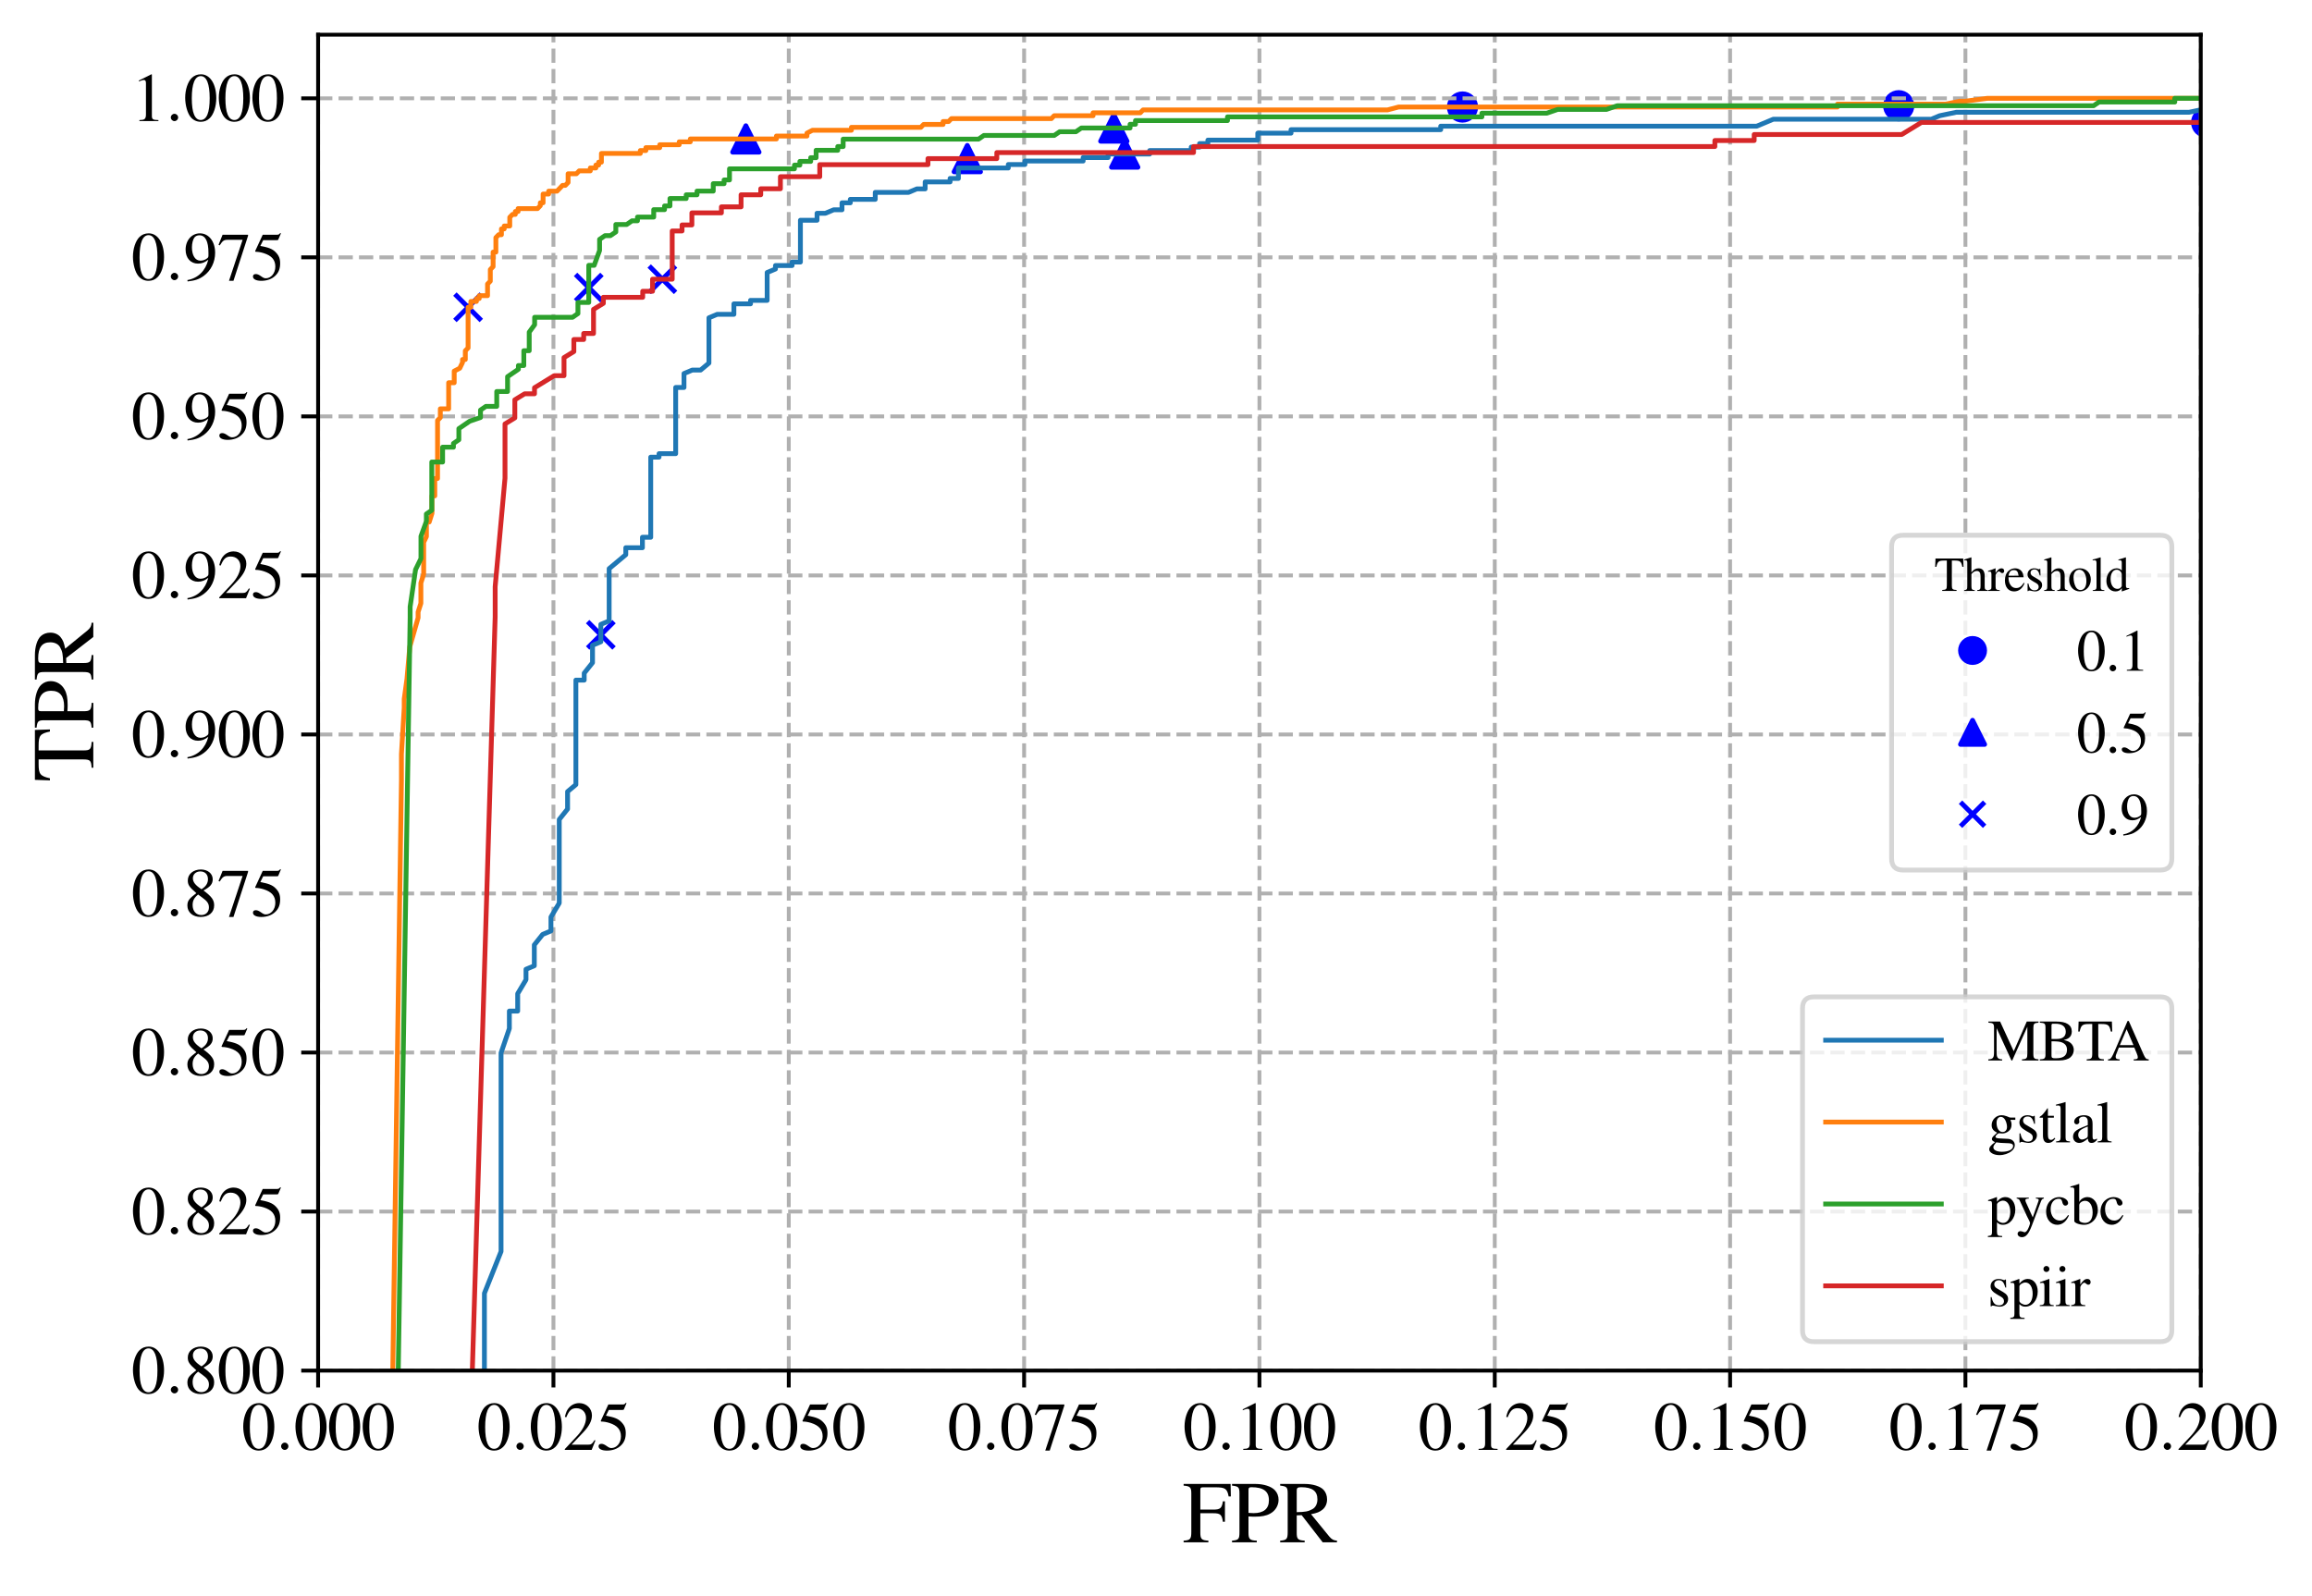 <?xml version="1.0" encoding="utf-8" standalone="no"?>
<!DOCTYPE svg PUBLIC "-//W3C//DTD SVG 1.1//EN"
  "http://www.w3.org/Graphics/SVG/1.1/DTD/svg11.dtd">
<svg xmlns:xlink="http://www.w3.org/1999/xlink" width="479.679pt" height="331.116pt" viewBox="0 0 479.679 331.116" xmlns="http://www.w3.org/2000/svg" version="1.1">
 <defs>
  <style type="text/css">*{stroke-linejoin: round; stroke-linecap: butt}</style>
 </defs>
 <g id="figure_1">
  <g id="patch_1">
   <path d="M 0 331.116 
L 479.679 331.116 
L 479.679 0 
L 0 0 
z
" style="fill: #ffffff"/>
  </g>
  <g id="axes_1">
   <g id="patch_2">
    <path d="M 65.999 284.4 
L 456.599 284.4 
L 456.599 7.2 
L 65.999 7.2 
z
" style="fill: #ffffff"/>
   </g>
   <g id="PathCollection_1">
    <defs>
     <path id="m53c37df8f1" d="M 0 2.739 
C 0.726 2.739 1.423 2.45 1.936 1.936 
C 2.45 1.423 2.739 0.726 2.739 0 
C 2.739 -0.726 2.45 -1.423 1.936 -1.936 
C 1.423 -2.45 0.726 -2.739 0 -2.739 
C -0.726 -2.739 -1.423 -2.45 -1.936 -1.936 
C -2.45 -1.423 -2.739 -0.726 -2.739 0 
C -2.739 0.726 -2.45 1.423 -1.936 1.936 
C -1.423 2.45 -0.726 2.739 0 2.739 
z
" style="stroke: #0000ff"/>
    </defs>
    <g clip-path="url(#pb115b995cb)">
     <use xlink:href="#m53c37df8f1" x="471.437" y="22.569" style="fill: #0000ff; stroke: #0000ff"/>
    </g>
   </g>
   <g id="PathCollection_2">
    <defs>
     <path id="mff3ab88b46" d="M 0 -2.739 
L -2.739 2.739 
L 2.739 2.739 
z
" style="stroke: #0000ff"/>
    </defs>
    <g clip-path="url(#pb115b995cb)">
     <use xlink:href="#mff3ab88b46" x="233.35" y="31.966" style="fill: #0000ff; stroke: #0000ff"/>
    </g>
   </g>
   <g id="PathCollection_3">
    <defs>
     <path id="m72ffa48e8d" d="M -2.739 2.739 
L 2.739 -2.739 
M -2.739 -2.739 
L 2.739 2.739 
" style="stroke: #0000ff"/>
    </defs>
    <g clip-path="url(#pb115b995cb)">
     <use xlink:href="#m72ffa48e8d" x="124.658" y="131.725" style="fill: #0000ff; stroke: #0000ff"/>
    </g>
   </g>
   <g id="PathCollection_4">
    <g clip-path="url(#pb115b995cb)">
     <use xlink:href="#m53c37df8f1" x="303.425" y="22.207" style="fill: #0000ff; stroke: #0000ff"/>
    </g>
   </g>
   <g id="PathCollection_5">
    <g clip-path="url(#pb115b995cb)">
     <use xlink:href="#mff3ab88b46" x="154.746" y="28.831" style="fill: #0000ff; stroke: #0000ff"/>
    </g>
   </g>
   <g id="PathCollection_6">
    <g clip-path="url(#pb115b995cb)">
     <use xlink:href="#m72ffa48e8d" x="97.118" y="63.758" style="fill: #0000ff; stroke: #0000ff"/>
    </g>
   </g>
   <g id="PathCollection_7">
    <g clip-path="url(#pb115b995cb)">
     <use xlink:href="#m53c37df8f1" x="393.933" y="21.94" style="fill: #0000ff; stroke: #0000ff"/>
    </g>
   </g>
   <g id="PathCollection_8">
    <g clip-path="url(#pb115b995cb)">
     <use xlink:href="#mff3ab88b46" x="231.089" y="26.561" style="fill: #0000ff; stroke: #0000ff"/>
    </g>
   </g>
   <g id="PathCollection_9">
    <g clip-path="url(#pb115b995cb)">
     <use xlink:href="#m72ffa48e8d" x="122.152" y="59.677" style="fill: #0000ff; stroke: #0000ff"/>
    </g>
   </g>
   <g id="PathCollection_10">
    <g clip-path="url(#pb115b995cb)">
     <use xlink:href="#m53c37df8f1" x="457.824" y="25.405" style="fill: #0000ff; stroke: #0000ff"/>
    </g>
   </g>
   <g id="PathCollection_11">
    <g clip-path="url(#pb115b995cb)">
     <use xlink:href="#mff3ab88b46" x="200.689" y="32.912" style="fill: #0000ff; stroke: #0000ff"/>
    </g>
   </g>
   <g id="PathCollection_12">
    <g clip-path="url(#pb115b995cb)">
     <use xlink:href="#m72ffa48e8d" x="137.426" y="57.936" style="fill: #0000ff; stroke: #0000ff"/>
    </g>
   </g>
   <g id="matplotlib.axis_1">
    <g id="xtick_1">
     <g id="line2d_1">
      <path d="M 65.999 284.4 
L 65.999 7.2 
" clip-path="url(#pb115b995cb)" style="fill: none; stroke-dasharray: 2.96,1.28; stroke-dashoffset: 0; stroke: #b0b0b0; stroke-width: 0.8"/>
     </g>
     <g id="line2d_2">
      <defs>
       <path id="mc98a11e518" d="M 0 0 
L 0 3.5 
" style="stroke: #000000; stroke-width: 0.8"/>
      </defs>
      <g>
       <use xlink:href="#mc98a11e518" x="65.999" y="284.4" style="stroke: #000000; stroke-width: 0.8"/>
      </g>
     </g>
     <g id="text_1">
      <!-- $\mathdefault{0.000}$ -->
      <g transform="translate(50.12 300.856) scale(0.14 -0.14)">
       <defs>
        <path id="NimbusRomNo9L-Regu-30" d="M 1626 4352 
C 1274 4352 1005 4243 768 4019 
C 397 3661 154 2924 154 2176 
C 154 1478 365 729 666 371 
C 902 89 1229 -64 1600 -64 
C 1926 -64 2202 44 2432 268 
C 2803 620 3046 1363 3046 2137 
C 3046 3449 2464 4352 1626 4352 
z
M 1606 4185 
C 2144 4185 2432 3462 2432 2124 
C 2432 787 2150 102 1600 102 
C 1050 102 768 787 768 2118 
C 768 3475 1056 4185 1606 4185 
z
" transform="scale(0.016)"/>
        <path id="CMMI10-3a" d="M 1229 339 
C 1229 524 1075 678 890 678 
C 704 678 550 524 550 339 
C 550 153 704 0 890 0 
C 1075 0 1229 153 1229 339 
z
" transform="scale(0.016)"/>
       </defs>
       <use xlink:href="#NimbusRomNo9L-Regu-30" transform="scale(0.996)"/>
       <use xlink:href="#CMMI10-3a" transform="translate(49.813 0) scale(0.996)"/>
       <use xlink:href="#NimbusRomNo9L-Regu-30" transform="translate(77.409 0) scale(0.996)"/>
       <use xlink:href="#NimbusRomNo9L-Regu-30" transform="translate(127.222 0) scale(0.996)"/>
       <use xlink:href="#NimbusRomNo9L-Regu-30" transform="translate(177.035 0) scale(0.996)"/>
      </g>
     </g>
    </g>
    <g id="xtick_2">
     <g id="line2d_3">
      <path d="M 114.824 284.4 
L 114.824 7.2 
" clip-path="url(#pb115b995cb)" style="fill: none; stroke-dasharray: 2.96,1.28; stroke-dashoffset: 0; stroke: #b0b0b0; stroke-width: 0.8"/>
     </g>
     <g id="line2d_4">
      <g>
       <use xlink:href="#mc98a11e518" x="114.824" y="284.4" style="stroke: #000000; stroke-width: 0.8"/>
      </g>
     </g>
     <g id="text_2">
      <!-- $\mathdefault{0.025}$ -->
      <g transform="translate(98.945 300.856) scale(0.14 -0.14)">
       <defs>
        <path id="NimbusRomNo9L-Regu-32" d="M 3040 879 
L 2957 912 
C 2720 544 2637 486 2349 486 
L 819 486 
L 1894 1621 
C 2464 2221 2714 2711 2714 3214 
C 2714 3858 2195 4352 1530 4352 
C 1178 4352 845 4211 608 3955 
C 403 3736 307 3530 198 3072 
L 333 3039 
C 589 3671 819 3878 1261 3878 
C 1798 3878 2163 3510 2163 2969 
C 2163 2466 1869 1866 1331 1292 
L 192 76 
L 192 0 
L 2688 0 
L 3040 879 
z
" transform="scale(0.016)"/>
        <path id="NimbusRomNo9L-Regu-35" d="M 1158 3718 
L 2413 3718 
C 2515 3718 2541 3731 2560 3775 
L 2803 4345 
L 2746 4390 
C 2650 4256 2586 4224 2451 4224 
L 1114 4224 
L 416 2717 
C 410 2705 410 2698 410 2686 
C 410 2654 435 2635 486 2635 
C 691 2635 947 2591 1210 2508 
C 1946 2274 2285 1882 2285 1255 
C 2285 647 1894 172 1395 172 
C 1267 172 1158 217 966 356 
C 762 502 614 565 480 565 
C 294 565 205 489 205 331 
C 205 89 506 -64 986 -64 
C 1523 -64 1984 108 2304 432 
C 2598 717 2733 1078 2733 1559 
C 2733 2015 2611 2306 2291 2622 
C 2010 2901 1645 3047 890 3180 
L 1158 3718 
z
" transform="scale(0.016)"/>
       </defs>
       <use xlink:href="#NimbusRomNo9L-Regu-30" transform="scale(0.996)"/>
       <use xlink:href="#CMMI10-3a" transform="translate(49.813 0) scale(0.996)"/>
       <use xlink:href="#NimbusRomNo9L-Regu-30" transform="translate(77.409 0) scale(0.996)"/>
       <use xlink:href="#NimbusRomNo9L-Regu-32" transform="translate(127.222 0) scale(0.996)"/>
       <use xlink:href="#NimbusRomNo9L-Regu-35" transform="translate(177.035 0) scale(0.996)"/>
      </g>
     </g>
    </g>
    <g id="xtick_3">
     <g id="line2d_5">
      <path d="M 163.649 284.4 
L 163.649 7.2 
" clip-path="url(#pb115b995cb)" style="fill: none; stroke-dasharray: 2.96,1.28; stroke-dashoffset: 0; stroke: #b0b0b0; stroke-width: 0.8"/>
     </g>
     <g id="line2d_6">
      <g>
       <use xlink:href="#mc98a11e518" x="163.649" y="284.4" style="stroke: #000000; stroke-width: 0.8"/>
      </g>
     </g>
     <g id="text_3">
      <!-- $\mathdefault{0.050}$ -->
      <g transform="translate(147.77 300.856) scale(0.14 -0.14)">
       <use xlink:href="#NimbusRomNo9L-Regu-30" transform="scale(0.996)"/>
       <use xlink:href="#CMMI10-3a" transform="translate(49.813 0) scale(0.996)"/>
       <use xlink:href="#NimbusRomNo9L-Regu-30" transform="translate(77.409 0) scale(0.996)"/>
       <use xlink:href="#NimbusRomNo9L-Regu-35" transform="translate(127.222 0) scale(0.996)"/>
       <use xlink:href="#NimbusRomNo9L-Regu-30" transform="translate(177.035 0) scale(0.996)"/>
      </g>
     </g>
    </g>
    <g id="xtick_4">
     <g id="line2d_7">
      <path d="M 212.474 284.4 
L 212.474 7.2 
" clip-path="url(#pb115b995cb)" style="fill: none; stroke-dasharray: 2.96,1.28; stroke-dashoffset: 0; stroke: #b0b0b0; stroke-width: 0.8"/>
     </g>
     <g id="line2d_8">
      <g>
       <use xlink:href="#mc98a11e518" x="212.474" y="284.4" style="stroke: #000000; stroke-width: 0.8"/>
      </g>
     </g>
     <g id="text_4">
      <!-- $\mathdefault{0.075}$ -->
      <g transform="translate(196.595 300.856) scale(0.14 -0.14)">
       <defs>
        <path id="NimbusRomNo9L-Regu-37" d="M 2874 4224 
L 506 4224 
L 128 3283 
L 237 3232 
C 512 3667 627 3750 979 3750 
L 2368 3750 
L 1101 -64 
L 1517 -64 
L 2874 4121 
L 2874 4224 
z
" transform="scale(0.016)"/>
       </defs>
       <use xlink:href="#NimbusRomNo9L-Regu-30" transform="scale(0.996)"/>
       <use xlink:href="#CMMI10-3a" transform="translate(49.813 0) scale(0.996)"/>
       <use xlink:href="#NimbusRomNo9L-Regu-30" transform="translate(77.409 0) scale(0.996)"/>
       <use xlink:href="#NimbusRomNo9L-Regu-37" transform="translate(127.222 0) scale(0.996)"/>
       <use xlink:href="#NimbusRomNo9L-Regu-35" transform="translate(177.035 0) scale(0.996)"/>
      </g>
     </g>
    </g>
    <g id="xtick_5">
     <g id="line2d_9">
      <path d="M 261.299 284.4 
L 261.299 7.2 
" clip-path="url(#pb115b995cb)" style="fill: none; stroke-dasharray: 2.96,1.28; stroke-dashoffset: 0; stroke: #b0b0b0; stroke-width: 0.8"/>
     </g>
     <g id="line2d_10">
      <g>
       <use xlink:href="#mc98a11e518" x="261.299" y="284.4" style="stroke: #000000; stroke-width: 0.8"/>
      </g>
     </g>
     <g id="text_5">
      <!-- $\mathdefault{0.100}$ -->
      <g transform="translate(245.42 300.856) scale(0.14 -0.14)">
       <defs>
        <path id="NimbusRomNo9L-Regu-31" d="M 1862 4352 
L 710 3776 
L 710 3686 
C 787 3718 858 3743 883 3756 
C 998 3801 1107 3826 1171 3826 
C 1306 3826 1363 3731 1363 3525 
L 1363 599 
C 1363 386 1312 238 1210 179 
C 1114 121 1024 102 755 96 
L 755 0 
L 2522 0 
L 2522 96 
C 2016 102 1914 167 1914 477 
L 1914 4339 
L 1862 4352 
z
" transform="scale(0.016)"/>
       </defs>
       <use xlink:href="#NimbusRomNo9L-Regu-30" transform="scale(0.996)"/>
       <use xlink:href="#CMMI10-3a" transform="translate(49.813 0) scale(0.996)"/>
       <use xlink:href="#NimbusRomNo9L-Regu-31" transform="translate(77.409 0) scale(0.996)"/>
       <use xlink:href="#NimbusRomNo9L-Regu-30" transform="translate(127.222 0) scale(0.996)"/>
       <use xlink:href="#NimbusRomNo9L-Regu-30" transform="translate(177.035 0) scale(0.996)"/>
      </g>
     </g>
    </g>
    <g id="xtick_6">
     <g id="line2d_11">
      <path d="M 310.124 284.4 
L 310.124 7.2 
" clip-path="url(#pb115b995cb)" style="fill: none; stroke-dasharray: 2.96,1.28; stroke-dashoffset: 0; stroke: #b0b0b0; stroke-width: 0.8"/>
     </g>
     <g id="line2d_12">
      <g>
       <use xlink:href="#mc98a11e518" x="310.124" y="284.4" style="stroke: #000000; stroke-width: 0.8"/>
      </g>
     </g>
     <g id="text_6">
      <!-- $\mathdefault{0.125}$ -->
      <g transform="translate(294.245 300.856) scale(0.14 -0.14)">
       <use xlink:href="#NimbusRomNo9L-Regu-30" transform="scale(0.996)"/>
       <use xlink:href="#CMMI10-3a" transform="translate(49.813 0) scale(0.996)"/>
       <use xlink:href="#NimbusRomNo9L-Regu-31" transform="translate(77.409 0) scale(0.996)"/>
       <use xlink:href="#NimbusRomNo9L-Regu-32" transform="translate(127.222 0) scale(0.996)"/>
       <use xlink:href="#NimbusRomNo9L-Regu-35" transform="translate(177.035 0) scale(0.996)"/>
      </g>
     </g>
    </g>
    <g id="xtick_7">
     <g id="line2d_13">
      <path d="M 358.949 284.4 
L 358.949 7.2 
" clip-path="url(#pb115b995cb)" style="fill: none; stroke-dasharray: 2.96,1.28; stroke-dashoffset: 0; stroke: #b0b0b0; stroke-width: 0.8"/>
     </g>
     <g id="line2d_14">
      <g>
       <use xlink:href="#mc98a11e518" x="358.949" y="284.4" style="stroke: #000000; stroke-width: 0.8"/>
      </g>
     </g>
     <g id="text_7">
      <!-- $\mathdefault{0.150}$ -->
      <g transform="translate(343.07 300.856) scale(0.14 -0.14)">
       <use xlink:href="#NimbusRomNo9L-Regu-30" transform="scale(0.996)"/>
       <use xlink:href="#CMMI10-3a" transform="translate(49.813 0) scale(0.996)"/>
       <use xlink:href="#NimbusRomNo9L-Regu-31" transform="translate(77.409 0) scale(0.996)"/>
       <use xlink:href="#NimbusRomNo9L-Regu-35" transform="translate(127.222 0) scale(0.996)"/>
       <use xlink:href="#NimbusRomNo9L-Regu-30" transform="translate(177.035 0) scale(0.996)"/>
      </g>
     </g>
    </g>
    <g id="xtick_8">
     <g id="line2d_15">
      <path d="M 407.774 284.4 
L 407.774 7.2 
" clip-path="url(#pb115b995cb)" style="fill: none; stroke-dasharray: 2.96,1.28; stroke-dashoffset: 0; stroke: #b0b0b0; stroke-width: 0.8"/>
     </g>
     <g id="line2d_16">
      <g>
       <use xlink:href="#mc98a11e518" x="407.774" y="284.4" style="stroke: #000000; stroke-width: 0.8"/>
      </g>
     </g>
     <g id="text_8">
      <!-- $\mathdefault{0.175}$ -->
      <g transform="translate(391.895 300.856) scale(0.14 -0.14)">
       <use xlink:href="#NimbusRomNo9L-Regu-30" transform="scale(0.996)"/>
       <use xlink:href="#CMMI10-3a" transform="translate(49.813 0) scale(0.996)"/>
       <use xlink:href="#NimbusRomNo9L-Regu-31" transform="translate(77.409 0) scale(0.996)"/>
       <use xlink:href="#NimbusRomNo9L-Regu-37" transform="translate(127.222 0) scale(0.996)"/>
       <use xlink:href="#NimbusRomNo9L-Regu-35" transform="translate(177.035 0) scale(0.996)"/>
      </g>
     </g>
    </g>
    <g id="xtick_9">
     <g id="line2d_17">
      <path d="M 456.599 284.4 
L 456.599 7.2 
" clip-path="url(#pb115b995cb)" style="fill: none; stroke-dasharray: 2.96,1.28; stroke-dashoffset: 0; stroke: #b0b0b0; stroke-width: 0.8"/>
     </g>
     <g id="line2d_18">
      <g>
       <use xlink:href="#mc98a11e518" x="456.599" y="284.4" style="stroke: #000000; stroke-width: 0.8"/>
      </g>
     </g>
     <g id="text_9">
      <!-- $\mathdefault{0.200}$ -->
      <g transform="translate(440.72 300.856) scale(0.14 -0.14)">
       <use xlink:href="#NimbusRomNo9L-Regu-30" transform="scale(0.996)"/>
       <use xlink:href="#CMMI10-3a" transform="translate(49.813 0) scale(0.996)"/>
       <use xlink:href="#NimbusRomNo9L-Regu-32" transform="translate(77.409 0) scale(0.996)"/>
       <use xlink:href="#NimbusRomNo9L-Regu-30" transform="translate(127.222 0) scale(0.996)"/>
       <use xlink:href="#NimbusRomNo9L-Regu-30" transform="translate(177.035 0) scale(0.996)"/>
      </g>
     </g>
    </g>
    <g id="text_10">
     <!-- FPR -->
     <g transform="translate(245.348 320.034) scale(0.18 -0.18)">
      <defs>
       <path id="NimbusRomNo9L-Regu-46" d="M 3066 1491 
L 3066 2966 
L 2918 2966 
C 2842 2462 2726 2368 2214 2368 
L 1286 2368 
L 1286 3766 
C 1286 3942 1318 3980 1491 3980 
L 2362 3980 
C 3085 3980 3226 3886 3334 3319 
L 3494 3319 
L 3475 4224 
L 77 4224 
L 77 4102 
C 550 4064 634 3976 634 3534 
L 634 772 
C 634 237 563 153 77 121 
L 77 0 
L 1869 0 
L 1869 121 
C 1376 147 1286 237 1286 701 
L 1286 2105 
L 2214 2105 
C 2733 2105 2842 2008 2918 1487 
L 3066 1491 
z
" transform="scale(0.016)"/>
       <path id="NimbusRomNo9L-Regu-50" d="M 1293 1875 
C 1459 1862 1568 1855 1734 1855 
C 2234 1855 2579 1919 2854 2073 
C 3238 2276 3469 2661 3469 3077 
C 3469 3343 3379 3583 3206 3766 
C 2950 4044 2394 4224 1792 4224 
L 102 4224 
L 102 4102 
C 576 4051 640 3987 640 3528 
L 640 765 
C 640 230 589 166 102 121 
L 102 0 
L 1894 0 
L 1894 121 
C 1389 140 1293 230 1293 695 
L 1293 1875 
z
M 1293 3772 
C 1293 3942 1338 3987 1510 3987 
C 2374 3987 2771 3690 2771 3040 
C 2771 2427 2394 2112 1658 2112 
C 1530 2112 1440 2118 1293 2130 
L 1293 3772 
z
" transform="scale(0.016)"/>
       <path id="NimbusRomNo9L-Regu-52" d="M 4218 121 
C 3974 140 3846 204 3661 421 
L 2342 2035 
C 2771 2118 2963 2194 3174 2366 
C 3379 2532 3501 2800 3501 3100 
C 3501 3374 3418 3610 3251 3795 
C 3008 4057 2477 4224 1875 4224 
L 109 4224 
L 109 4102 
C 589 4051 653 3981 653 3528 
L 653 765 
C 653 236 589 159 109 121 
L 109 0 
L 1882 0 
L 1882 121 
C 1389 153 1306 236 1306 695 
L 1306 1952 
L 1664 1965 
L 3187 0 
L 4218 0 
L 4218 121 
z
M 1306 3756 
C 1306 3935 1376 3987 1632 3987 
C 2432 3987 2803 3711 2803 3110 
C 2803 2790 2669 2521 2438 2399 
C 2144 2233 1920 2195 1306 2182 
L 1306 3756 
z
" transform="scale(0.016)"/>
      </defs>
      <use xlink:href="#NimbusRomNo9L-Regu-46" transform="scale(0.996)"/>
      <use xlink:href="#NimbusRomNo9L-Regu-50" transform="translate(55.392 0) scale(0.996)"/>
      <use xlink:href="#NimbusRomNo9L-Regu-52" transform="translate(110.783 0) scale(0.996)"/>
     </g>
    </g>
   </g>
   <g id="matplotlib.axis_2">
    <g id="ytick_1">
     <g id="line2d_19">
      <path d="M 65.999 284.4 
L 456.599 284.4 
" clip-path="url(#pb115b995cb)" style="fill: none; stroke-dasharray: 2.96,1.28; stroke-dashoffset: 0; stroke: #b0b0b0; stroke-width: 0.8"/>
     </g>
     <g id="line2d_20">
      <defs>
       <path id="mfca49b97d0" d="M 0 0 
L -3.5 0 
" style="stroke: #000000; stroke-width: 0.8"/>
      </defs>
      <g>
       <use xlink:href="#mfca49b97d0" x="65.999" y="284.4" style="stroke: #000000; stroke-width: 0.8"/>
      </g>
     </g>
     <g id="text_11">
      <!-- $\mathdefault{0.800}$ -->
      <g transform="translate(27.241 289.128) scale(0.14 -0.14)">
       <defs>
        <path id="NimbusRomNo9L-Regu-38" d="M 1856 2400 
C 2490 2739 2714 3008 2714 3443 
C 2714 3968 2253 4352 1613 4352 
C 915 4352 397 3923 397 3341 
C 397 2924 518 2739 1190 2150 
C 499 1625 358 1427 358 992 
C 358 371 864 -64 1587 -64 
C 2355 -64 2848 358 2848 1017 
C 2848 1510 2630 1824 1856 2400 
z
M 1741 1740 
C 2208 1408 2362 1177 2362 819 
C 2362 403 2074 115 1658 115 
C 1171 115 845 486 845 1043 
C 845 1452 986 1721 1357 2022 
L 1741 1740 
z
M 1670 2515 
C 1101 2886 870 3180 870 3539 
C 870 3910 1158 4172 1562 4172 
C 1997 4172 2272 3891 2272 3449 
C 2272 3084 2093 2796 1728 2553 
C 1696 2534 1696 2534 1670 2515 
z
" transform="scale(0.016)"/>
       </defs>
       <use xlink:href="#NimbusRomNo9L-Regu-30" transform="scale(0.996)"/>
       <use xlink:href="#CMMI10-3a" transform="translate(49.813 0) scale(0.996)"/>
       <use xlink:href="#NimbusRomNo9L-Regu-38" transform="translate(77.409 0) scale(0.996)"/>
       <use xlink:href="#NimbusRomNo9L-Regu-30" transform="translate(127.222 0) scale(0.996)"/>
       <use xlink:href="#NimbusRomNo9L-Regu-30" transform="translate(177.035 0) scale(0.996)"/>
      </g>
     </g>
    </g>
    <g id="ytick_2">
     <g id="line2d_21">
      <path d="M 65.999 251.4 
L 456.599 251.4 
" clip-path="url(#pb115b995cb)" style="fill: none; stroke-dasharray: 2.96,1.28; stroke-dashoffset: 0; stroke: #b0b0b0; stroke-width: 0.8"/>
     </g>
     <g id="line2d_22">
      <g>
       <use xlink:href="#mfca49b97d0" x="65.999" y="251.4" style="stroke: #000000; stroke-width: 0.8"/>
      </g>
     </g>
     <g id="text_12">
      <!-- $\mathdefault{0.825}$ -->
      <g transform="translate(27.241 256.128) scale(0.14 -0.14)">
       <use xlink:href="#NimbusRomNo9L-Regu-30" transform="scale(0.996)"/>
       <use xlink:href="#CMMI10-3a" transform="translate(49.813 0) scale(0.996)"/>
       <use xlink:href="#NimbusRomNo9L-Regu-38" transform="translate(77.409 0) scale(0.996)"/>
       <use xlink:href="#NimbusRomNo9L-Regu-32" transform="translate(127.222 0) scale(0.996)"/>
       <use xlink:href="#NimbusRomNo9L-Regu-35" transform="translate(177.035 0) scale(0.996)"/>
      </g>
     </g>
    </g>
    <g id="ytick_3">
     <g id="line2d_23">
      <path d="M 65.999 218.4 
L 456.599 218.4 
" clip-path="url(#pb115b995cb)" style="fill: none; stroke-dasharray: 2.96,1.28; stroke-dashoffset: 0; stroke: #b0b0b0; stroke-width: 0.8"/>
     </g>
     <g id="line2d_24">
      <g>
       <use xlink:href="#mfca49b97d0" x="65.999" y="218.4" style="stroke: #000000; stroke-width: 0.8"/>
      </g>
     </g>
     <g id="text_13">
      <!-- $\mathdefault{0.850}$ -->
      <g transform="translate(27.241 223.128) scale(0.14 -0.14)">
       <use xlink:href="#NimbusRomNo9L-Regu-30" transform="scale(0.996)"/>
       <use xlink:href="#CMMI10-3a" transform="translate(49.813 0) scale(0.996)"/>
       <use xlink:href="#NimbusRomNo9L-Regu-38" transform="translate(77.409 0) scale(0.996)"/>
       <use xlink:href="#NimbusRomNo9L-Regu-35" transform="translate(127.222 0) scale(0.996)"/>
       <use xlink:href="#NimbusRomNo9L-Regu-30" transform="translate(177.035 0) scale(0.996)"/>
      </g>
     </g>
    </g>
    <g id="ytick_4">
     <g id="line2d_25">
      <path d="M 65.999 185.4 
L 456.599 185.4 
" clip-path="url(#pb115b995cb)" style="fill: none; stroke-dasharray: 2.96,1.28; stroke-dashoffset: 0; stroke: #b0b0b0; stroke-width: 0.8"/>
     </g>
     <g id="line2d_26">
      <g>
       <use xlink:href="#mfca49b97d0" x="65.999" y="185.4" style="stroke: #000000; stroke-width: 0.8"/>
      </g>
     </g>
     <g id="text_14">
      <!-- $\mathdefault{0.875}$ -->
      <g transform="translate(27.241 190.128) scale(0.14 -0.14)">
       <use xlink:href="#NimbusRomNo9L-Regu-30" transform="scale(0.996)"/>
       <use xlink:href="#CMMI10-3a" transform="translate(49.813 0) scale(0.996)"/>
       <use xlink:href="#NimbusRomNo9L-Regu-38" transform="translate(77.409 0) scale(0.996)"/>
       <use xlink:href="#NimbusRomNo9L-Regu-37" transform="translate(127.222 0) scale(0.996)"/>
       <use xlink:href="#NimbusRomNo9L-Regu-35" transform="translate(177.035 0) scale(0.996)"/>
      </g>
     </g>
    </g>
    <g id="ytick_5">
     <g id="line2d_27">
      <path d="M 65.999 152.4 
L 456.599 152.4 
" clip-path="url(#pb115b995cb)" style="fill: none; stroke-dasharray: 2.96,1.28; stroke-dashoffset: 0; stroke: #b0b0b0; stroke-width: 0.8"/>
     </g>
     <g id="line2d_28">
      <g>
       <use xlink:href="#mfca49b97d0" x="65.999" y="152.4" style="stroke: #000000; stroke-width: 0.8"/>
      </g>
     </g>
     <g id="text_15">
      <!-- $\mathdefault{0.900}$ -->
      <g transform="translate(27.241 157.128) scale(0.14 -0.14)">
       <defs>
        <path id="NimbusRomNo9L-Regu-39" d="M 378 -122 
C 1094 -39 1446 83 1882 396 
C 2547 883 2938 1676 2938 2542 
C 2938 3601 2349 4352 1523 4352 
C 762 4352 192 3704 192 2837 
C 192 2055 653 1536 1344 1536 
C 1696 1536 1965 1638 2304 1901 
C 2042 857 1331 172 358 6 
L 378 -122 
z
M 2317 2292 
C 2317 2164 2291 2106 2221 2048 
C 2042 1894 1805 1811 1574 1811 
C 1088 1811 781 2292 781 3056 
C 781 3421 883 3806 1018 3973 
C 1126 4102 1286 4172 1472 4172 
C 2029 4172 2317 3620 2317 2542 
L 2317 2292 
z
" transform="scale(0.016)"/>
       </defs>
       <use xlink:href="#NimbusRomNo9L-Regu-30" transform="scale(0.996)"/>
       <use xlink:href="#CMMI10-3a" transform="translate(49.813 0) scale(0.996)"/>
       <use xlink:href="#NimbusRomNo9L-Regu-39" transform="translate(77.409 0) scale(0.996)"/>
       <use xlink:href="#NimbusRomNo9L-Regu-30" transform="translate(127.222 0) scale(0.996)"/>
       <use xlink:href="#NimbusRomNo9L-Regu-30" transform="translate(177.035 0) scale(0.996)"/>
      </g>
     </g>
    </g>
    <g id="ytick_6">
     <g id="line2d_29">
      <path d="M 65.999 119.4 
L 456.599 119.4 
" clip-path="url(#pb115b995cb)" style="fill: none; stroke-dasharray: 2.96,1.28; stroke-dashoffset: 0; stroke: #b0b0b0; stroke-width: 0.8"/>
     </g>
     <g id="line2d_30">
      <g>
       <use xlink:href="#mfca49b97d0" x="65.999" y="119.4" style="stroke: #000000; stroke-width: 0.8"/>
      </g>
     </g>
     <g id="text_16">
      <!-- $\mathdefault{0.925}$ -->
      <g transform="translate(27.241 124.128) scale(0.14 -0.14)">
       <use xlink:href="#NimbusRomNo9L-Regu-30" transform="scale(0.996)"/>
       <use xlink:href="#CMMI10-3a" transform="translate(49.813 0) scale(0.996)"/>
       <use xlink:href="#NimbusRomNo9L-Regu-39" transform="translate(77.409 0) scale(0.996)"/>
       <use xlink:href="#NimbusRomNo9L-Regu-32" transform="translate(127.222 0) scale(0.996)"/>
       <use xlink:href="#NimbusRomNo9L-Regu-35" transform="translate(177.035 0) scale(0.996)"/>
      </g>
     </g>
    </g>
    <g id="ytick_7">
     <g id="line2d_31">
      <path d="M 65.999 86.4 
L 456.599 86.4 
" clip-path="url(#pb115b995cb)" style="fill: none; stroke-dasharray: 2.96,1.28; stroke-dashoffset: 0; stroke: #b0b0b0; stroke-width: 0.8"/>
     </g>
     <g id="line2d_32">
      <g>
       <use xlink:href="#mfca49b97d0" x="65.999" y="86.4" style="stroke: #000000; stroke-width: 0.8"/>
      </g>
     </g>
     <g id="text_17">
      <!-- $\mathdefault{0.950}$ -->
      <g transform="translate(27.241 91.128) scale(0.14 -0.14)">
       <use xlink:href="#NimbusRomNo9L-Regu-30" transform="scale(0.996)"/>
       <use xlink:href="#CMMI10-3a" transform="translate(49.813 0) scale(0.996)"/>
       <use xlink:href="#NimbusRomNo9L-Regu-39" transform="translate(77.409 0) scale(0.996)"/>
       <use xlink:href="#NimbusRomNo9L-Regu-35" transform="translate(127.222 0) scale(0.996)"/>
       <use xlink:href="#NimbusRomNo9L-Regu-30" transform="translate(177.035 0) scale(0.996)"/>
      </g>
     </g>
    </g>
    <g id="ytick_8">
     <g id="line2d_33">
      <path d="M 65.999 53.4 
L 456.599 53.4 
" clip-path="url(#pb115b995cb)" style="fill: none; stroke-dasharray: 2.96,1.28; stroke-dashoffset: 0; stroke: #b0b0b0; stroke-width: 0.8"/>
     </g>
     <g id="line2d_34">
      <g>
       <use xlink:href="#mfca49b97d0" x="65.999" y="53.4" style="stroke: #000000; stroke-width: 0.8"/>
      </g>
     </g>
     <g id="text_18">
      <!-- $\mathdefault{0.975}$ -->
      <g transform="translate(27.241 58.128) scale(0.14 -0.14)">
       <use xlink:href="#NimbusRomNo9L-Regu-30" transform="scale(0.996)"/>
       <use xlink:href="#CMMI10-3a" transform="translate(49.813 0) scale(0.996)"/>
       <use xlink:href="#NimbusRomNo9L-Regu-39" transform="translate(77.409 0) scale(0.996)"/>
       <use xlink:href="#NimbusRomNo9L-Regu-37" transform="translate(127.222 0) scale(0.996)"/>
       <use xlink:href="#NimbusRomNo9L-Regu-35" transform="translate(177.035 0) scale(0.996)"/>
      </g>
     </g>
    </g>
    <g id="ytick_9">
     <g id="line2d_35">
      <path d="M 65.999 20.4 
L 456.599 20.4 
" clip-path="url(#pb115b995cb)" style="fill: none; stroke-dasharray: 2.96,1.28; stroke-dashoffset: 0; stroke: #b0b0b0; stroke-width: 0.8"/>
     </g>
     <g id="line2d_36">
      <g>
       <use xlink:href="#mfca49b97d0" x="65.999" y="20.4" style="stroke: #000000; stroke-width: 0.8"/>
      </g>
     </g>
     <g id="text_19">
      <!-- $\mathdefault{1.000}$ -->
      <g transform="translate(27.241 25.128) scale(0.14 -0.14)">
       <use xlink:href="#NimbusRomNo9L-Regu-31" transform="scale(0.996)"/>
       <use xlink:href="#CMMI10-3a" transform="translate(49.813 0) scale(0.996)"/>
       <use xlink:href="#NimbusRomNo9L-Regu-30" transform="translate(77.409 0) scale(0.996)"/>
       <use xlink:href="#NimbusRomNo9L-Regu-30" transform="translate(127.222 0) scale(0.996)"/>
       <use xlink:href="#NimbusRomNo9L-Regu-30" transform="translate(177.035 0) scale(0.996)"/>
      </g>
     </g>
    </g>
    <g id="text_20">
     <!-- TPR -->
     <g transform="translate(19.358 162.244) rotate(-90) scale(0.18 -0.18)">
      <defs>
       <path id="NimbusRomNo9L-Regu-54" d="M 1626 3955 
L 1626 765 
C 1626 223 1555 153 1024 121 
L 1024 0 
L 2893 0 
L 2893 121 
C 2368 147 2278 230 2278 695 
L 2278 3955 
L 2624 3955 
C 3354 3955 3494 3840 3642 3138 
L 3795 3138 
L 3757 4224 
L 147 4224 
L 109 3138 
L 262 3138 
C 416 3834 563 3955 1280 3955 
L 1626 3955 
z
" transform="scale(0.016)"/>
      </defs>
      <use xlink:href="#NimbusRomNo9L-Regu-54" transform="scale(0.996)"/>
      <use xlink:href="#NimbusRomNo9L-Regu-50" transform="translate(60.872 0) scale(0.996)"/>
      <use xlink:href="#NimbusRomNo9L-Regu-52" transform="translate(116.263 0) scale(0.996)"/>
     </g>
    </g>
   </g>
   <g id="line2d_37">
    <path d="M 480.679 22.569 
L 457.634 22.569 
L 457.634 22.569 
L 454.184 23.292 
L 405.876 23.292 
L 402.426 24.014 
L 400.701 24.737 
L 367.921 24.737 
L 364.47 26.183 
L 364.47 26.183 
L 298.91 26.183 
L 298.91 26.906 
L 298.91 26.906 
L 267.855 26.906 
L 267.855 26.906 
L 267.855 27.629 
L 267.855 27.629 
L 260.954 27.629 
L 260.954 27.629 
L 260.954 29.075 
L 260.954 29.075 
L 250.603 29.075 
L 250.603 29.075 
L 250.603 29.798 
L 250.603 29.798 
L 248.877 29.798 
L 248.877 29.798 
L 248.877 30.52 
L 248.877 30.52 
L 247.152 30.52 
L 247.152 31.243 
L 247.152 31.243 
L 238.526 31.243 
L 238.526 31.243 
L 238.526 31.966 
L 238.526 31.966 
L 229.899 31.966 
L 229.899 31.966 
L 229.899 32.689 
L 224.724 32.689 
L 224.724 32.689 
L 224.724 33.412 
L 212.647 33.412 
L 212.647 33.412 
L 212.647 34.135 
L 212.647 34.135 
L 209.196 34.135 
L 209.196 34.135 
L 209.196 34.858 
L 198.845 34.858 
L 198.845 34.858 
L 198.845 37.027 
L 198.845 37.027 
L 197.119 37.027 
L 197.119 37.749 
L 197.119 37.749 
L 191.944 37.749 
L 191.944 37.749 
L 191.944 39.195 
L 190.218 39.195 
L 188.493 39.918 
L 188.493 39.918 
L 181.592 39.918 
L 181.592 39.918 
L 181.592 41.364 
L 181.592 41.364 
L 176.416 41.364 
L 176.416 41.364 
L 176.416 42.087 
L 176.416 42.087 
L 174.691 42.087 
L 174.691 42.087 
L 174.691 43.533 
L 174.691 43.533 
L 172.966 43.533 
L 171.24 44.255 
L 171.24 44.255 
L 169.515 44.255 
L 169.515 44.255 
L 169.515 45.701 
L 166.065 45.701 
L 166.065 54.376 
L 164.339 54.376 
L 164.339 55.099 
L 160.889 55.099 
L 160.889 55.822 
L 159.164 56.545 
L 159.164 56.545 
L 159.164 62.328 
L 159.164 62.328 
L 155.713 62.328 
L 155.713 63.051 
L 155.713 63.051 
L 152.263 63.051 
L 152.263 63.051 
L 152.263 65.219 
L 148.812 65.219 
L 148.812 65.219 
L 147.087 65.942 
L 147.087 65.942 
L 147.087 75.34 
L 145.361 76.786 
L 145.361 76.786 
L 143.636 76.786 
L 143.636 76.786 
L 141.911 77.508 
L 141.911 77.508 
L 141.911 80.4 
L 141.911 80.4 
L 140.186 80.4 
L 140.186 80.4 
L 140.186 94.135 
L 140.186 94.135 
L 136.735 94.135 
L 136.735 94.135 
L 136.735 94.858 
L 135.01 94.858 
L 135.01 94.858 
L 135.01 111.484 
L 133.285 111.484 
L 133.285 113.653 
L 133.285 113.653 
L 129.834 113.653 
L 129.834 113.653 
L 129.834 115.099 
L 126.384 117.99 
L 126.384 117.99 
L 126.384 128.834 
L 124.658 129.557 
L 124.658 133.171 
L 122.933 133.894 
L 122.933 137.508 
L 122.933 137.508 
L 121.208 139.677 
L 121.208 141.123 
L 119.482 141.123 
L 119.482 162.81 
L 117.757 164.255 
L 117.757 167.87 
L 116.032 170.039 
L 116.032 187.388 
L 114.307 190.28 
L 114.307 193.171 
L 112.581 193.894 
L 110.856 196.063 
L 110.856 196.063 
L 110.856 200.4 
L 109.131 201.123 
L 109.131 203.292 
L 107.406 206.183 
L 107.406 209.798 
L 105.68 209.798 
L 105.68 213.412 
L 103.955 218.472 
L 103.955 218.472 
L 103.955 259.677 
L 100.505 268.352 
L 100.505 268.352 
L 100.505 305.219 
L 98.779 306.665 
L 98.779 330.52 
L 98.144 332.116 
L 98.144 332.116 
" clip-path="url(#pb115b995cb)" style="fill: none; stroke: #1f77b4; stroke-linecap: square"/>
   </g>
   <g id="line2d_38">
    <path d="M 480.679 20.4 
L 412.341 20.4 
L 407.731 21.002 
L 406.579 21.002 
L 403.697 21.604 
L 381.222 21.604 
L 381.222 22.207 
L 290.171 22.207 
L 287.866 22.809 
L 237.153 22.809 
L 237.153 22.809 
L 236.577 23.411 
L 226.78 23.411 
L 226.78 24.013 
L 218.712 24.013 
L 218.712 24.013 
L 218.136 24.615 
L 218.136 24.615 
L 197.39 24.615 
L 196.814 25.218 
L 195.661 25.218 
L 195.661 25.82 
L 195.661 25.82 
L 191.627 25.82 
L 191.051 26.422 
L 176.644 26.422 
L 176.644 26.422 
L 176.644 27.024 
L 176.644 27.024 
L 168.576 27.024 
L 167.424 27.626 
L 167.424 27.626 
L 167.424 28.228 
L 161.085 28.228 
L 161.085 28.228 
L 161.085 28.831 
L 161.085 28.831 
L 143.22 28.831 
L 143.22 29.433 
L 143.22 29.433 
L 140.915 29.433 
L 140.915 29.433 
L 140.915 30.035 
L 136.881 30.035 
L 136.881 30.035 
L 136.881 30.637 
L 136.881 30.637 
L 134 30.637 
L 134 30.637 
L 134 31.239 
L 134 31.239 
L 132.847 31.239 
L 132.847 31.239 
L 132.847 31.842 
L 132.847 31.842 
L 124.779 31.842 
L 124.779 31.842 
L 124.779 33.648 
L 124.779 33.648 
L 124.203 33.648 
L 124.203 33.648 
L 124.203 34.25 
L 123.627 34.25 
L 123.627 34.25 
L 123.627 34.853 
L 122.474 34.853 
L 122.474 35.455 
L 122.474 35.455 
L 120.169 35.455 
L 120.169 35.455 
L 119.593 36.057 
L 119.593 36.057 
L 117.864 36.057 
L 117.864 36.057 
L 117.864 37.864 
L 117.864 37.864 
L 117.288 38.466 
L 117.288 38.466 
L 116.712 38.466 
L 115.559 39.67 
L 113.83 39.67 
L 113.83 39.67 
L 113.83 40.272 
L 113.83 40.272 
L 112.678 40.272 
L 112.678 40.272 
L 112.678 42.079 
L 112.678 42.079 
L 112.101 42.079 
L 112.101 42.681 
L 112.101 42.681 
L 111.525 43.283 
L 111.525 43.283 
L 107.491 43.283 
L 107.491 43.283 
L 107.491 43.885 
L 107.491 43.885 
L 106.915 43.885 
L 106.915 43.885 
L 106.915 44.488 
L 106.339 44.488 
L 105.762 45.09 
L 105.762 45.09 
L 105.762 46.896 
L 105.762 46.896 
L 104.61 46.896 
L 104.61 46.896 
L 104.61 47.499 
L 104.61 47.499 
L 104.034 47.499 
L 104.034 47.499 
L 104.034 48.703 
L 104.034 48.703 
L 103.457 48.703 
L 103.457 48.703 
L 102.881 49.305 
L 102.881 49.305 
L 102.881 52.316 
L 102.881 52.316 
L 102.305 52.316 
L 102.305 55.327 
L 101.728 55.929 
L 101.728 55.929 
L 101.728 58.338 
L 101.152 58.94 
L 101.152 58.94 
L 101.152 61.349 
L 101.152 61.349 
L 99.423 61.349 
L 99.423 61.951 
L 99.423 61.951 
L 98.847 61.951 
L 98.847 62.553 
L 97.694 62.553 
L 97.694 62.553 
L 97.694 63.758 
L 97.118 63.758 
L 97.118 63.758 
L 97.118 72.188 
L 96.542 72.791 
L 96.542 72.791 
L 96.542 74.597 
L 95.966 74.597 
L 95.966 75.199 
L 95.966 75.199 
L 95.389 76.404 
L 94.237 77.006 
L 94.237 77.006 
L 94.237 79.415 
L 93.084 79.415 
L 93.084 84.834 
L 91.355 84.834 
L 91.355 86.641 
L 90.779 87.243 
L 90.779 99.287 
L 90.203 99.287 
L 90.203 102.9 
L 90.203 102.9 
L 89.627 102.9 
L 89.627 102.9 
L 89.627 106.513 
L 89.05 108.32 
L 88.474 108.32 
L 88.474 111.331 
L 87.898 112.535 
L 87.898 119.159 
L 87.322 120.966 
L 87.322 125.181 
L 86.745 126.988 
L 86.745 128.192 
L 85.016 134.214 
L 84.44 140.838 
L 83.864 145.053 
L 83.864 146.86 
L 83.288 156.495 
L 83.288 161.915 
L 83.288 161.915 
L 80.791 332.116 
L 80.791 332.116 
" clip-path="url(#pb115b995cb)" style="fill: none; stroke: #ff7f0e; stroke-linecap: square"/>
   </g>
   <g id="line2d_39">
    <path d="M 480.679 20.4 
L 451.209 20.4 
L 451.209 21.17 
L 451.209 21.17 
L 435.486 21.17 
L 434.363 21.94 
L 434.363 21.94 
L 335.533 21.94 
L 333.287 22.71 
L 333.287 22.71 
L 323.18 22.71 
L 323.18 22.71 
L 320.934 23.481 
L 307.457 23.481 
L 307.457 24.251 
L 307.457 24.251 
L 254.673 24.251 
L 254.673 24.251 
L 254.673 25.021 
L 254.673 25.021 
L 235.581 25.021 
L 235.581 25.791 
L 235.581 25.791 
L 234.458 25.791 
L 234.458 25.791 
L 234.458 26.561 
L 234.458 26.561 
L 224.351 26.561 
L 224.351 26.561 
L 223.228 27.331 
L 223.228 27.331 
L 219.858 27.331 
L 219.858 27.331 
L 218.735 28.101 
L 218.735 28.101 
L 204.136 28.101 
L 204.136 28.101 
L 203.013 28.871 
L 203.013 28.871 
L 174.936 28.871 
L 174.936 30.412 
L 173.813 30.412 
L 173.813 30.412 
L 173.813 31.182 
L 173.813 31.182 
L 169.321 31.182 
L 169.321 32.722 
L 169.321 32.722 
L 168.198 32.722 
L 168.198 32.722 
L 168.198 33.492 
L 168.198 33.492 
L 165.952 33.492 
L 165.952 34.262 
L 165.952 34.262 
L 164.828 34.262 
L 164.828 34.262 
L 164.828 35.032 
L 164.828 35.032 
L 151.352 35.032 
L 151.352 35.032 
L 151.352 37.343 
L 151.352 37.343 
L 150.229 37.343 
L 150.229 38.113 
L 150.229 38.113 
L 147.983 38.113 
L 147.983 38.113 
L 147.983 39.653 
L 147.983 39.653 
L 144.613 39.653 
L 144.613 40.423 
L 144.613 40.423 
L 142.367 40.423 
L 142.367 40.423 
L 142.367 41.193 
L 142.367 41.193 
L 138.998 41.193 
L 138.998 41.193 
L 138.998 42.734 
L 138.998 42.734 
L 137.875 42.734 
L 137.875 42.734 
L 137.875 43.504 
L 137.875 43.504 
L 135.629 43.504 
L 135.629 43.504 
L 135.629 45.044 
L 135.629 45.044 
L 132.26 45.044 
L 132.26 45.044 
L 132.26 45.814 
L 132.26 45.814 
L 131.137 45.814 
L 131.137 45.814 
L 130.014 46.584 
L 130.014 46.584 
L 127.768 46.584 
L 127.768 46.584 
L 127.768 48.125 
L 127.768 48.125 
L 126.644 48.895 
L 126.644 48.895 
L 125.521 48.895 
L 125.521 48.895 
L 124.398 49.665 
L 124.398 49.665 
L 124.398 51.975 
L 124.398 51.975 
L 123.275 55.056 
L 122.152 55.056 
L 122.152 55.056 
L 122.152 62.757 
L 122.152 62.757 
L 119.906 62.757 
L 119.906 62.757 
L 119.906 65.067 
L 118.783 65.838 
L 110.922 65.838 
L 110.922 65.838 
L 110.922 67.378 
L 109.799 68.918 
L 109.799 72.769 
L 109.799 72.769 
L 108.676 72.769 
L 108.676 72.769 
L 108.676 75.849 
L 107.552 75.849 
L 107.552 76.619 
L 105.306 78.16 
L 105.306 78.16 
L 105.306 81.24 
L 103.06 81.24 
L 103.06 84.321 
L 100.814 84.321 
L 100.814 84.321 
L 99.691 85.091 
L 99.691 86.631 
L 97.445 87.401 
L 95.199 88.941 
L 95.199 88.941 
L 95.199 91.252 
L 94.076 92.022 
L 94.076 92.792 
L 94.076 92.792 
L 91.83 92.792 
L 91.83 92.792 
L 91.83 95.873 
L 91.83 95.873 
L 89.584 95.873 
L 89.584 95.873 
L 89.584 105.884 
L 88.46 106.654 
L 88.46 108.195 
L 87.337 111.275 
L 87.337 115.896 
L 86.214 118.206 
L 85.091 125.908 
L 85.091 128.218 
L 85.091 128.218 
L 81.88 332.116 
L 81.88 332.116 
" clip-path="url(#pb115b995cb)" style="fill: none; stroke: #2ca02c; stroke-linecap: square"/>
   </g>
   <g id="line2d_40">
    <path d="M 480.679 25.405 
L 398.642 25.405 
L 398.642 25.405 
L 394.56 27.907 
L 363.949 27.907 
L 363.949 29.158 
L 355.786 29.158 
L 355.786 29.158 
L 355.786 30.409 
L 355.786 30.409 
L 247.626 30.409 
L 247.626 30.409 
L 247.626 31.661 
L 206.811 31.661 
L 206.811 31.661 
L 206.811 32.912 
L 206.811 32.912 
L 192.526 32.912 
L 192.526 32.912 
L 192.526 34.163 
L 192.526 34.163 
L 170.078 34.163 
L 170.078 34.163 
L 170.078 36.665 
L 170.078 36.665 
L 161.915 36.665 
L 161.915 36.665 
L 161.915 39.168 
L 161.915 39.168 
L 157.833 39.168 
L 157.833 39.168 
L 157.833 40.419 
L 157.833 40.419 
L 153.752 40.419 
L 153.752 40.419 
L 153.752 42.921 
L 153.752 42.921 
L 149.67 42.921 
L 149.67 42.921 
L 149.67 44.173 
L 149.67 44.173 
L 143.548 44.173 
L 143.548 44.173 
L 143.548 46.675 
L 143.548 46.675 
L 141.507 46.675 
L 141.507 46.675 
L 141.507 47.926 
L 141.507 47.926 
L 139.466 47.926 
L 139.466 47.926 
L 139.466 57.936 
L 139.466 57.936 
L 135.385 57.936 
L 135.385 57.936 
L 135.385 60.438 
L 135.385 60.438 
L 133.344 60.438 
L 133.344 60.438 
L 133.344 61.689 
L 125.181 61.689 
L 125.181 62.94 
L 123.14 64.191 
L 123.14 64.191 
L 123.14 69.196 
L 123.14 69.196 
L 121.1 69.196 
L 121.1 69.196 
L 121.1 70.447 
L 121.1 70.447 
L 119.059 70.447 
L 119.059 72.95 
L 119.059 72.95 
L 117.018 74.201 
L 117.018 77.955 
L 117.018 77.955 
L 114.977 77.955 
L 114.977 77.955 
L 110.896 80.457 
L 110.896 80.457 
L 110.896 81.708 
L 110.896 81.708 
L 108.855 81.708 
L 106.814 82.959 
L 106.814 82.959 
L 106.814 86.713 
L 104.774 87.964 
L 104.774 99.225 
L 102.733 121.746 
L 102.733 128.002 
L 102.733 128.002 
L 96.549 332.116 
L 96.549 332.116 
" clip-path="url(#pb115b995cb)" style="fill: none; stroke: #d62728; stroke-linecap: square"/>
   </g>
   <g id="patch_3">
    <path d="M 65.999 284.4 
L 65.999 7.2 
" style="fill: none; stroke: #000000; stroke-width: 0.8; stroke-linejoin: miter; stroke-linecap: square"/>
   </g>
   <g id="patch_4">
    <path d="M 456.599 284.4 
L 456.599 7.2 
" style="fill: none; stroke: #000000; stroke-width: 0.8; stroke-linejoin: miter; stroke-linecap: square"/>
   </g>
   <g id="patch_5">
    <path d="M 65.999 284.4 
L 456.599 284.4 
" style="fill: none; stroke: #000000; stroke-width: 0.8; stroke-linejoin: miter; stroke-linecap: square"/>
   </g>
   <g id="patch_6">
    <path d="M 65.999 7.2 
L 456.599 7.2 
" style="fill: none; stroke: #000000; stroke-width: 0.8; stroke-linejoin: miter; stroke-linecap: square"/>
   </g>
   <g id="legend_1">
    <g id="patch_7">
     <path d="M 376.373 278.4 
L 448.199 278.4 
Q 450.599 278.4 450.599 276 
L 450.599 209.247 
Q 450.599 206.847 448.199 206.847 
L 376.373 206.847 
Q 373.973 206.847 373.973 209.247 
L 373.973 276 
Q 373.973 278.4 376.373 278.4 
z
" style="fill: #ffffff; opacity: 0.8; stroke: #cccccc; stroke-linejoin: miter"/>
    </g>
    <g id="line2d_41">
     <path d="M 378.773 215.847 
L 390.773 215.847 
L 402.773 215.847 
" style="fill: none; stroke: #1f77b4; stroke-linecap: square"/>
    </g>
    <g id="text_21">
     <!-- MBTA -->
     <g transform="translate(412.373 220.047) scale(0.12 -0.12)">
      <defs>
       <path id="NimbusRomNo9L-Regu-4d" d="M 4314 3656 
L 4314 765 
C 4314 236 4237 153 3731 121 
L 3731 0 
L 5523 0 
L 5523 121 
C 5056 153 4966 242 4966 695 
L 4966 3528 
C 4966 3981 5050 4064 5523 4102 
L 5523 4224 
L 4250 4224 
L 2835 1002 
L 1357 4224 
L 90 4224 
L 90 4102 
C 614 4070 698 3994 698 3528 
L 698 938 
C 698 281 608 159 77 121 
L 77 0 
L 1581 0 
L 1581 121 
C 1088 147 979 293 979 938 
L 979 3509 
L 2586 0 
L 2675 0 
L 4314 3656 
z
" transform="scale(0.016)"/>
       <path id="NimbusRomNo9L-Regu-42" d="M 109 4224 
L 109 4102 
C 646 4070 723 4000 723 3528 
L 723 695 
C 723 223 640 140 109 121 
L 109 0 
L 2246 0 
C 2746 0 3200 134 3437 351 
C 3667 555 3795 842 3795 1148 
C 3795 1429 3680 1684 3482 1869 
C 3290 2041 3117 2118 2701 2220 
C 3034 2303 3168 2367 3322 2500 
C 3482 2641 3578 2877 3578 3138 
C 3578 3853 3008 4224 1901 4224 
L 109 4224 
z
M 1376 2080 
C 1997 2080 2291 2048 2522 1952 
C 2886 1799 3059 1544 3059 1142 
C 3059 798 2925 549 2669 402 
C 2464 287 2202 236 1779 236 
C 1466 236 1376 294 1376 498 
L 1376 2080 
z
M 1376 2335 
L 1376 3795 
C 1376 3929 1421 3987 1517 3987 
L 1798 3987 
C 2534 3987 2925 3680 2925 3113 
C 2925 2615 2586 2335 1984 2335 
L 1376 2335 
z
" transform="scale(0.016)"/>
       <path id="NimbusRomNo9L-Regu-41" d="M 4518 121 
C 4230 141 4166 205 3942 686 
L 2349 4288 
L 2221 4288 
L 890 1187 
C 480 238 403 134 96 121 
L 96 0 
L 1363 0 
L 1363 121 
C 1056 121 928 205 928 387 
C 928 465 947 556 979 641 
L 1274 1401 
L 2950 1401 
L 3213 777 
C 3290 602 3334 433 3334 342 
C 3334 179 3226 128 2886 121 
L 2886 0 
L 4518 0 
L 4518 121 
z
M 1382 1664 
L 2118 3392 
L 2861 1664 
L 1382 1664 
z
" transform="scale(0.016)"/>
      </defs>
      <use xlink:href="#NimbusRomNo9L-Regu-4d" transform="scale(0.996)"/>
      <use xlink:href="#NimbusRomNo9L-Regu-42" transform="translate(88.567 0) scale(0.996)"/>
      <use xlink:href="#NimbusRomNo9L-Regu-54" transform="translate(155.017 0) scale(0.996)"/>
      <use xlink:href="#NimbusRomNo9L-Regu-41" transform="translate(206.624 0) scale(0.996)"/>
     </g>
    </g>
    <g id="line2d_42">
     <path d="M 378.773 232.835 
L 390.773 232.835 
L 402.773 232.835 
" style="fill: none; stroke: #ff7f0e; stroke-linecap: square"/>
    </g>
    <g id="text_22">
     <!-- gstlal -->
     <g transform="translate(412.373 237.035) scale(0.12 -0.12)">
      <defs>
       <path id="NimbusRomNo9L-Regu-67" d="M 3008 2438 
L 3008 2688 
L 2515 2688 
C 2387 2688 2291 2734 2163 2796 
L 2022 2847 
C 1850 2911 1677 2944 1510 2944 
C 915 2944 442 2438 442 1877 
C 442 1489 614 1255 1037 1049 
C 915 934 800 826 762 794 
C 550 610 467 483 467 356 
C 467 223 544 147 806 19 
C 352 -316 179 -529 179 -767 
C 179 -1108 678 -1389 1286 -1389 
C 1766 -1389 2266 -1223 2598 -954 
C 2842 -754 2950 -548 2950 -303 
C 2950 96 2650 363 2176 382 
L 1350 420 
C 1011 432 851 490 851 591 
C 851 718 1062 941 1235 992 
C 1293 985 1338 979 1357 979 
C 1478 966 1562 960 1600 960 
C 1837 960 2093 1056 2291 1224 
C 2502 1397 2598 1612 2598 1920 
C 2598 2099 2566 2241 2477 2438 
L 3008 2438 
z
M 941 0 
C 1152 -46 1664 -84 1978 -84 
C 2560 -84 2771 -168 2771 -400 
C 2771 -773 2285 -1024 1562 -1024 
C 998 -1024 627 -838 627 -554 
C 627 -406 672 -322 941 0 
z
M 973 2130 
C 973 2495 1152 2764 1446 2764 
C 1645 2764 1811 2611 1914 2419 
C 2029 2204 2106 1920 2106 1680 
C 2106 1335 1920 1120 1626 1120 
C 1242 1120 973 1520 973 2111 
L 973 2130 
z
" transform="scale(0.016)"/>
       <path id="NimbusRomNo9L-Regu-73" d="M 2016 2009 
L 1990 2880 
L 1920 2880 
L 1907 2867 
C 1850 2822 1843 2815 1818 2815 
C 1779 2815 1715 2828 1645 2860 
C 1504 2918 1363 2944 1197 2944 
C 691 2944 326 2617 326 2155 
C 326 1796 531 1539 1075 1231 
L 1446 1019 
C 1670 891 1779 737 1779 538 
C 1779 256 1574 76 1248 76 
C 1030 76 832 160 710 301 
C 576 461 518 609 435 974 
L 333 974 
L 333 -26 
L 416 -26 
C 461 38 486 51 563 51 
C 621 51 710 38 858 0 
C 1037 -39 1210 -64 1325 -64 
C 1818 -64 2227 307 2227 756 
C 2227 1077 2074 1289 1690 1520 
L 998 1930 
C 819 2033 723 2193 723 2366 
C 723 2623 922 2803 1216 2803 
C 1581 2803 1773 2585 1920 2014 
L 2016 2009 
z
" transform="scale(0.016)"/>
       <path id="NimbusRomNo9L-Regu-74" d="M 1632 2880 
L 986 2880 
L 986 3622 
C 986 3686 979 3705 941 3705 
C 896 3648 858 3590 813 3526 
C 570 3174 294 2867 192 2841 
C 122 2796 83 2751 83 2719 
C 83 2700 90 2687 109 2675 
L 448 2675 
L 448 748 
C 448 211 640 -64 1018 -64 
C 1331 -64 1574 89 1786 422 
L 1702 492 
C 1568 332 1459 268 1318 268 
C 1082 268 986 441 986 844 
L 986 2675 
L 1632 2675 
L 1632 2880 
z
" transform="scale(0.016)"/>
       <path id="NimbusRomNo9L-Regu-6c" d="M 122 3987 
L 160 3987 
C 230 3993 307 4000 358 4000 
C 563 4000 627 3910 627 3609 
L 627 556 
C 627 211 538 128 134 96 
L 134 0 
L 1645 0 
L 1645 96 
C 1242 121 1165 185 1165 537 
L 1165 4358 
L 1139 4371 
C 806 4262 563 4198 122 4089 
L 122 3987 
z
" transform="scale(0.016)"/>
       <path id="NimbusRomNo9L-Regu-61" d="M 2829 422 
C 2720 332 2643 300 2547 300 
C 2400 300 2355 390 2355 672 
L 2355 1920 
C 2355 2252 2323 2438 2227 2592 
C 2086 2822 1811 2944 1434 2944 
C 832 2944 358 2630 358 2227 
C 358 2080 486 1952 634 1952 
C 787 1952 922 2080 922 2220 
C 922 2246 915 2278 909 2323 
C 896 2380 890 2432 890 2476 
C 890 2649 1094 2790 1350 2790 
C 1664 2790 1837 2604 1837 2259 
L 1837 1868 
C 851 1472 742 1420 467 1177 
C 326 1049 237 832 237 620 
C 237 217 518 -64 909 -64 
C 1190 -64 1453 70 1843 403 
C 1875 70 1990 -64 2253 -64 
C 2470 -64 2605 12 2829 256 
L 2829 422 
z
M 1837 787 
C 1837 588 1805 531 1670 454 
C 1517 364 1338 307 1203 307 
C 979 307 800 524 800 800 
L 800 825 
C 800 1203 1062 1433 1837 1715 
L 1837 787 
z
" transform="scale(0.016)"/>
      </defs>
      <use xlink:href="#NimbusRomNo9L-Regu-67" transform="scale(0.996)"/>
      <use xlink:href="#NimbusRomNo9L-Regu-73" transform="translate(49.813 0) scale(0.996)"/>
      <use xlink:href="#NimbusRomNo9L-Regu-74" transform="translate(88.567 0) scale(0.996)"/>
      <use xlink:href="#NimbusRomNo9L-Regu-6c" transform="translate(116.262 0) scale(0.996)"/>
      <use xlink:href="#NimbusRomNo9L-Regu-61" transform="translate(143.957 0) scale(0.996)"/>
      <use xlink:href="#NimbusRomNo9L-Regu-6c" transform="translate(188.191 0) scale(0.996)"/>
     </g>
    </g>
    <g id="line2d_43">
     <path d="M 378.773 249.824 
L 390.773 249.824 
L 402.773 249.824 
" style="fill: none; stroke: #2ca02c; stroke-linecap: square"/>
    </g>
    <g id="text_23">
     <!-- pycbc -->
     <g transform="translate(412.373 254.024) scale(0.12 -0.12)">
      <defs>
       <path id="NimbusRomNo9L-Regu-70" d="M 58 2515 
C 115 2521 160 2521 218 2521 
C 435 2521 480 2457 480 2157 
L 480 -839 
C 480 -1172 410 -1242 32 -1280 
L 32 -1389 
L 1581 -1389 
L 1581 -1280 
C 1101 -1274 1018 -1203 1018 -798 
L 1018 211 
C 1242 0 1395 -64 1664 -64 
C 2419 -64 3008 652 3008 1580 
C 3008 2374 2560 2944 1939 2944 
C 1581 2944 1299 2783 1018 2438 
L 1018 2931 
L 979 2944 
C 634 2809 410 2726 58 2617 
L 58 2515 
z
M 1018 2137 
C 1018 2329 1376 2559 1670 2559 
C 2144 2559 2458 2073 2458 1331 
C 2458 620 2144 140 1683 140 
C 1382 140 1018 371 1018 563 
L 1018 2137 
z
" transform="scale(0.016)"/>
       <path id="NimbusRomNo9L-Regu-79" d="M 3040 2880 
L 2176 2880 
L 2176 2783 
C 2381 2783 2483 2726 2483 2623 
C 2483 2597 2477 2559 2458 2514 
L 1837 741 
L 1101 2366 
C 1062 2456 1037 2540 1037 2610 
C 1037 2726 1133 2771 1408 2783 
L 1408 2880 
L 90 2880 
L 90 2790 
C 256 2764 365 2694 416 2585 
L 1146 1005 
L 1165 953 
L 1261 761 
C 1440 439 1542 208 1542 112 
C 1542 15 1395 -389 1286 -582 
C 1197 -749 1056 -871 966 -871 
C 928 -871 870 -858 806 -826 
C 685 -781 576 -755 467 -755 
C 320 -755 192 -884 192 -1037 
C 192 -1248 397 -1408 666 -1408 
C 1094 -1408 1402 -1050 1747 -126 
L 2733 2495 
C 2816 2700 2886 2764 3040 2783 
L 3040 2880 
z
" transform="scale(0.016)"/>
       <path id="NimbusRomNo9L-Regu-63" d="M 2547 998 
C 2240 550 2010 396 1645 396 
C 1062 396 653 908 653 1644 
C 653 2303 1005 2758 1523 2758 
C 1754 2758 1837 2687 1901 2451 
L 1939 2310 
C 1990 2131 2106 2015 2240 2015 
C 2406 2015 2547 2137 2547 2284 
C 2547 2643 2099 2944 1562 2944 
C 1248 2944 922 2815 659 2585 
C 339 2303 160 1868 160 1363 
C 160 531 666 -64 1376 -64 
C 1664 -64 1920 38 2150 236 
C 2323 390 2445 563 2637 940 
L 2547 998 
z
" transform="scale(0.016)"/>
       <path id="NimbusRomNo9L-Regu-62" d="M 979 4358 
L 947 4371 
C 678 4275 506 4224 205 4140 
L 19 4089 
L 19 3987 
C 58 3993 83 3993 128 3993 
C 384 3993 442 3936 442 3667 
L 442 345 
C 442 147 986 -64 1498 -64 
C 2342 -64 2995 639 2995 1555 
C 2995 2342 2509 2944 1869 2944 
C 1478 2944 1107 2713 979 2399 
L 979 4358 
z
M 979 2060 
C 979 2310 1280 2540 1613 2540 
C 2112 2540 2432 2041 2432 1260 
C 2432 550 2125 140 1600 140 
C 1267 140 979 287 979 447 
L 979 2060 
z
" transform="scale(0.016)"/>
      </defs>
      <use xlink:href="#NimbusRomNo9L-Regu-70" transform="scale(0.996)"/>
      <use xlink:href="#NimbusRomNo9L-Regu-79" transform="translate(48.817 0) scale(0.996)"/>
      <use xlink:href="#NimbusRomNo9L-Regu-63" transform="translate(98.63 0) scale(0.996)"/>
      <use xlink:href="#NimbusRomNo9L-Regu-62" transform="translate(142.864 0) scale(0.996)"/>
      <use xlink:href="#NimbusRomNo9L-Regu-63" transform="translate(192.677 0) scale(0.996)"/>
     </g>
    </g>
    <g id="line2d_44">
     <path d="M 378.773 266.812 
L 390.773 266.812 
L 402.773 266.812 
" style="fill: none; stroke: #d62728; stroke-linecap: square"/>
    </g>
    <g id="text_24">
     <!-- spiir -->
     <g transform="translate(412.373 271.012) scale(0.12 -0.12)">
      <defs>
       <path id="NimbusRomNo9L-Regu-69" d="M 1120 2944 
L 128 2592 
L 128 2496 
L 179 2502 
C 256 2515 339 2521 397 2521 
C 550 2521 608 2419 608 2137 
L 608 652 
C 608 192 544 121 102 96 
L 102 0 
L 1619 0 
L 1619 96 
C 1197 128 1146 192 1146 652 
L 1146 2924 
L 1120 2944 
z
M 819 4352 
C 646 4352 499 4204 499 4025 
C 499 3846 640 3699 819 3699 
C 1005 3699 1152 3839 1152 4025 
C 1152 4204 1005 4352 819 4352 
z
" transform="scale(0.016)"/>
       <path id="NimbusRomNo9L-Regu-72" d="M 45 2496 
C 134 2515 192 2521 269 2521 
C 429 2521 486 2419 486 2137 
L 486 537 
C 486 217 442 172 32 96 
L 32 0 
L 1568 0 
L 1568 96 
C 1133 115 1024 211 1024 576 
L 1024 2016 
C 1024 2220 1299 2540 1472 2540 
C 1510 2540 1568 2508 1638 2444 
C 1741 2355 1811 2316 1894 2316 
C 2048 2316 2144 2425 2144 2604 
C 2144 2815 2010 2944 1792 2944 
C 1523 2944 1338 2796 1024 2342 
L 1024 2931 
L 992 2944 
C 653 2803 422 2720 45 2598 
L 45 2496 
z
" transform="scale(0.016)"/>
      </defs>
      <use xlink:href="#NimbusRomNo9L-Regu-73" transform="scale(0.996)"/>
      <use xlink:href="#NimbusRomNo9L-Regu-70" transform="translate(38.754 0) scale(0.996)"/>
      <use xlink:href="#NimbusRomNo9L-Regu-69" transform="translate(88.567 0) scale(0.996)"/>
      <use xlink:href="#NimbusRomNo9L-Regu-69" transform="translate(116.262 0) scale(0.996)"/>
      <use xlink:href="#NimbusRomNo9L-Regu-72" transform="translate(143.957 0) scale(0.996)"/>
     </g>
    </g>
   </g>
   <g id="legend_2">
    <g id="patch_8">
     <path d="M 394.855 180.538 
L 448.199 180.538 
Q 450.599 180.538 450.599 178.138 
L 450.599 113.462 
Q 450.599 111.062 448.199 111.062 
L 394.855 111.062 
Q 392.455 111.062 392.455 113.462 
L 392.455 178.138 
Q 392.455 180.538 394.855 180.538 
z
" style="fill: #ffffff; opacity: 0.8; stroke: #cccccc; stroke-linejoin: miter"/>
    </g>
    <g id="text_25">
     <!-- Threshold -->
     <g transform="translate(401.328 122.617) scale(0.1 -0.1)">
      <defs>
       <path id="NimbusRomNo9L-Regu-68" d="M 1005 2195 
C 1274 2489 1466 2598 1715 2598 
C 2035 2598 2195 2368 2195 1920 
L 2195 652 
C 2195 217 2131 134 1760 96 
L 1760 0 
L 3117 0 
L 3117 96 
C 2771 160 2733 211 2733 652 
L 2733 1926 
C 2733 2598 2464 2944 1946 2944 
C 1568 2944 1299 2790 1005 2406 
L 1005 4352 
L 973 4371 
C 755 4294 595 4243 237 4140 
L 64 4089 
L 64 3987 
C 90 3993 109 3993 141 3993 
C 416 3993 467 3942 467 3667 
L 467 652 
C 467 204 429 147 58 96 
L 58 0 
L 1440 0 
L 1440 96 
C 1069 134 1005 211 1005 652 
L 1005 2195 
z
" transform="scale(0.016)"/>
       <path id="NimbusRomNo9L-Regu-65" d="M 2611 1052 
C 2304 564 2029 377 1619 377 
C 1254 377 979 564 794 930 
C 678 1174 634 1386 621 1779 
L 2592 1779 
C 2541 2193 2477 2377 2317 2580 
C 2125 2809 1830 2944 1498 2944 
C 1178 2944 877 2828 634 2612 
C 333 2351 160 1900 160 1374 
C 160 486 621 -64 1357 -64 
C 1965 -64 2445 313 2714 1007 
L 2611 1052 
z
M 634 1984 
C 704 2478 922 2713 1312 2713 
C 1702 2713 1856 2535 1939 1984 
L 634 1984 
z
" transform="scale(0.016)"/>
       <path id="NimbusRomNo9L-Regu-6f" d="M 1600 2944 
C 768 2944 186 2329 186 1446 
C 186 582 781 -64 1587 -64 
C 2394 -64 3008 614 3008 1497 
C 3008 2336 2419 2944 1600 2944 
z
M 1517 2764 
C 2054 2764 2432 2150 2432 1273 
C 2432 550 2144 115 1664 115 
C 1414 115 1178 268 1043 524 
C 864 857 762 1305 762 1760 
C 762 2368 1062 2764 1517 2764 
z
" transform="scale(0.016)"/>
       <path id="NimbusRomNo9L-Regu-64" d="M 2202 -64 
L 3142 268 
L 3142 371 
C 3027 364 3014 364 2995 364 
C 2765 364 2714 435 2714 729 
L 2714 4358 
L 2682 4371 
C 2374 4262 2150 4198 1741 4089 
L 1741 3987 
C 1792 3993 1830 3993 1882 3993 
C 2118 3993 2176 3929 2176 3667 
L 2176 2668 
C 1933 2873 1760 2944 1504 2944 
C 768 2944 173 2220 173 1312 
C 173 492 653 -64 1357 -64 
C 1715 -64 1958 64 2176 364 
L 2176 -45 
L 2202 -64 
z
M 2176 652 
C 2176 608 2131 531 2067 460 
C 1952 332 1792 268 1606 268 
C 1075 268 723 780 723 1568 
C 723 2291 1037 2764 1523 2764 
C 1862 2764 2176 2464 2176 2124 
L 2176 652 
z
" transform="scale(0.016)"/>
      </defs>
      <use xlink:href="#NimbusRomNo9L-Regu-54" transform="scale(0.996)"/>
      <use xlink:href="#NimbusRomNo9L-Regu-68" transform="translate(60.872 0) scale(0.996)"/>
      <use xlink:href="#NimbusRomNo9L-Regu-72" transform="translate(110.685 0) scale(0.996)"/>
      <use xlink:href="#NimbusRomNo9L-Regu-65" transform="translate(143.86 0) scale(0.996)"/>
      <use xlink:href="#NimbusRomNo9L-Regu-73" transform="translate(188.094 0) scale(0.996)"/>
      <use xlink:href="#NimbusRomNo9L-Regu-68" transform="translate(226.847 0) scale(0.996)"/>
      <use xlink:href="#NimbusRomNo9L-Regu-6f" transform="translate(276.661 0) scale(0.996)"/>
      <use xlink:href="#NimbusRomNo9L-Regu-6c" transform="translate(326.474 0) scale(0.996)"/>
      <use xlink:href="#NimbusRomNo9L-Regu-64" transform="translate(354.169 0) scale(0.996)"/>
     </g>
    </g>
    <g id="line2d_45">
     <defs>
      <path id="m5e29647176" d="M 0 2.5 
C 0.663 2.5 1.299 2.237 1.768 1.768 
C 2.237 1.299 2.5 0.663 2.5 0 
C 2.5 -0.663 2.237 -1.299 1.768 -1.768 
C 1.299 -2.237 0.663 -2.5 0 -2.5 
C -0.663 -2.5 -1.299 -2.237 -1.768 -1.768 
C -2.237 -1.299 -2.5 -0.663 -2.5 0 
C -2.5 0.663 -2.237 1.299 -1.768 1.768 
C -1.299 2.237 -0.663 2.5 0 2.5 
z
" style="stroke: #0000ff"/>
     </defs>
     <g>
      <use xlink:href="#m5e29647176" x="409.255" y="134.973" style="fill: #0000ff; stroke: #0000ff"/>
     </g>
    </g>
    <g id="text_26">
     <!-- 0.1 -->
     <g transform="translate(430.855 139.173) scale(0.12 -0.12)">
      <defs>
       <path id="NimbusRomNo9L-Regu-2e" d="M 800 646 
C 608 646 448 480 448 281 
C 448 96 608 -64 794 -64 
C 992 -64 1158 96 1158 281 
C 1158 480 992 646 800 646 
z
" transform="scale(0.016)"/>
      </defs>
      <use xlink:href="#NimbusRomNo9L-Regu-30" transform="scale(0.996)"/>
      <use xlink:href="#NimbusRomNo9L-Regu-2e" transform="translate(49.813 0) scale(0.996)"/>
      <use xlink:href="#NimbusRomNo9L-Regu-31" transform="translate(74.72 0) scale(0.996)"/>
     </g>
    </g>
    <g id="line2d_46">
     <defs>
      <path id="mc135231f1f" d="M 0 -2.5 
L -2.5 2.5 
L 2.5 2.5 
z
" style="stroke: #0000ff; stroke-linejoin: miter"/>
     </defs>
     <g>
      <use xlink:href="#mc135231f1f" x="409.255" y="151.962" style="fill: #0000ff; stroke: #0000ff; stroke-linejoin: miter"/>
     </g>
    </g>
    <g id="text_27">
     <!-- 0.5 -->
     <g transform="translate(430.855 156.162) scale(0.12 -0.12)">
      <use xlink:href="#NimbusRomNo9L-Regu-30" transform="scale(0.996)"/>
      <use xlink:href="#NimbusRomNo9L-Regu-2e" transform="translate(49.813 0) scale(0.996)"/>
      <use xlink:href="#NimbusRomNo9L-Regu-35" transform="translate(74.72 0) scale(0.996)"/>
     </g>
    </g>
    <g id="line2d_47">
     <defs>
      <path id="mdeb8bb1879" d="M -2.5 2.5 
L 2.5 -2.5 
M -2.5 -2.5 
L 2.5 2.5 
" style="stroke: #0000ff"/>
     </defs>
     <g>
      <use xlink:href="#mdeb8bb1879" x="409.255" y="168.95" style="fill: #0000ff; stroke: #0000ff"/>
     </g>
    </g>
    <g id="text_28">
     <!-- 0.9 -->
     <g transform="translate(430.855 173.15) scale(0.12 -0.12)">
      <use xlink:href="#NimbusRomNo9L-Regu-30" transform="scale(0.996)"/>
      <use xlink:href="#NimbusRomNo9L-Regu-2e" transform="translate(49.813 0) scale(0.996)"/>
      <use xlink:href="#NimbusRomNo9L-Regu-39" transform="translate(74.72 0) scale(0.996)"/>
     </g>
    </g>
   </g>
  </g>
 </g>
 <defs>
  <clipPath id="pb115b995cb">
   <rect x="65.999" y="7.2" width="390.6" height="277.2"/>
  </clipPath>
 </defs>
</svg>
